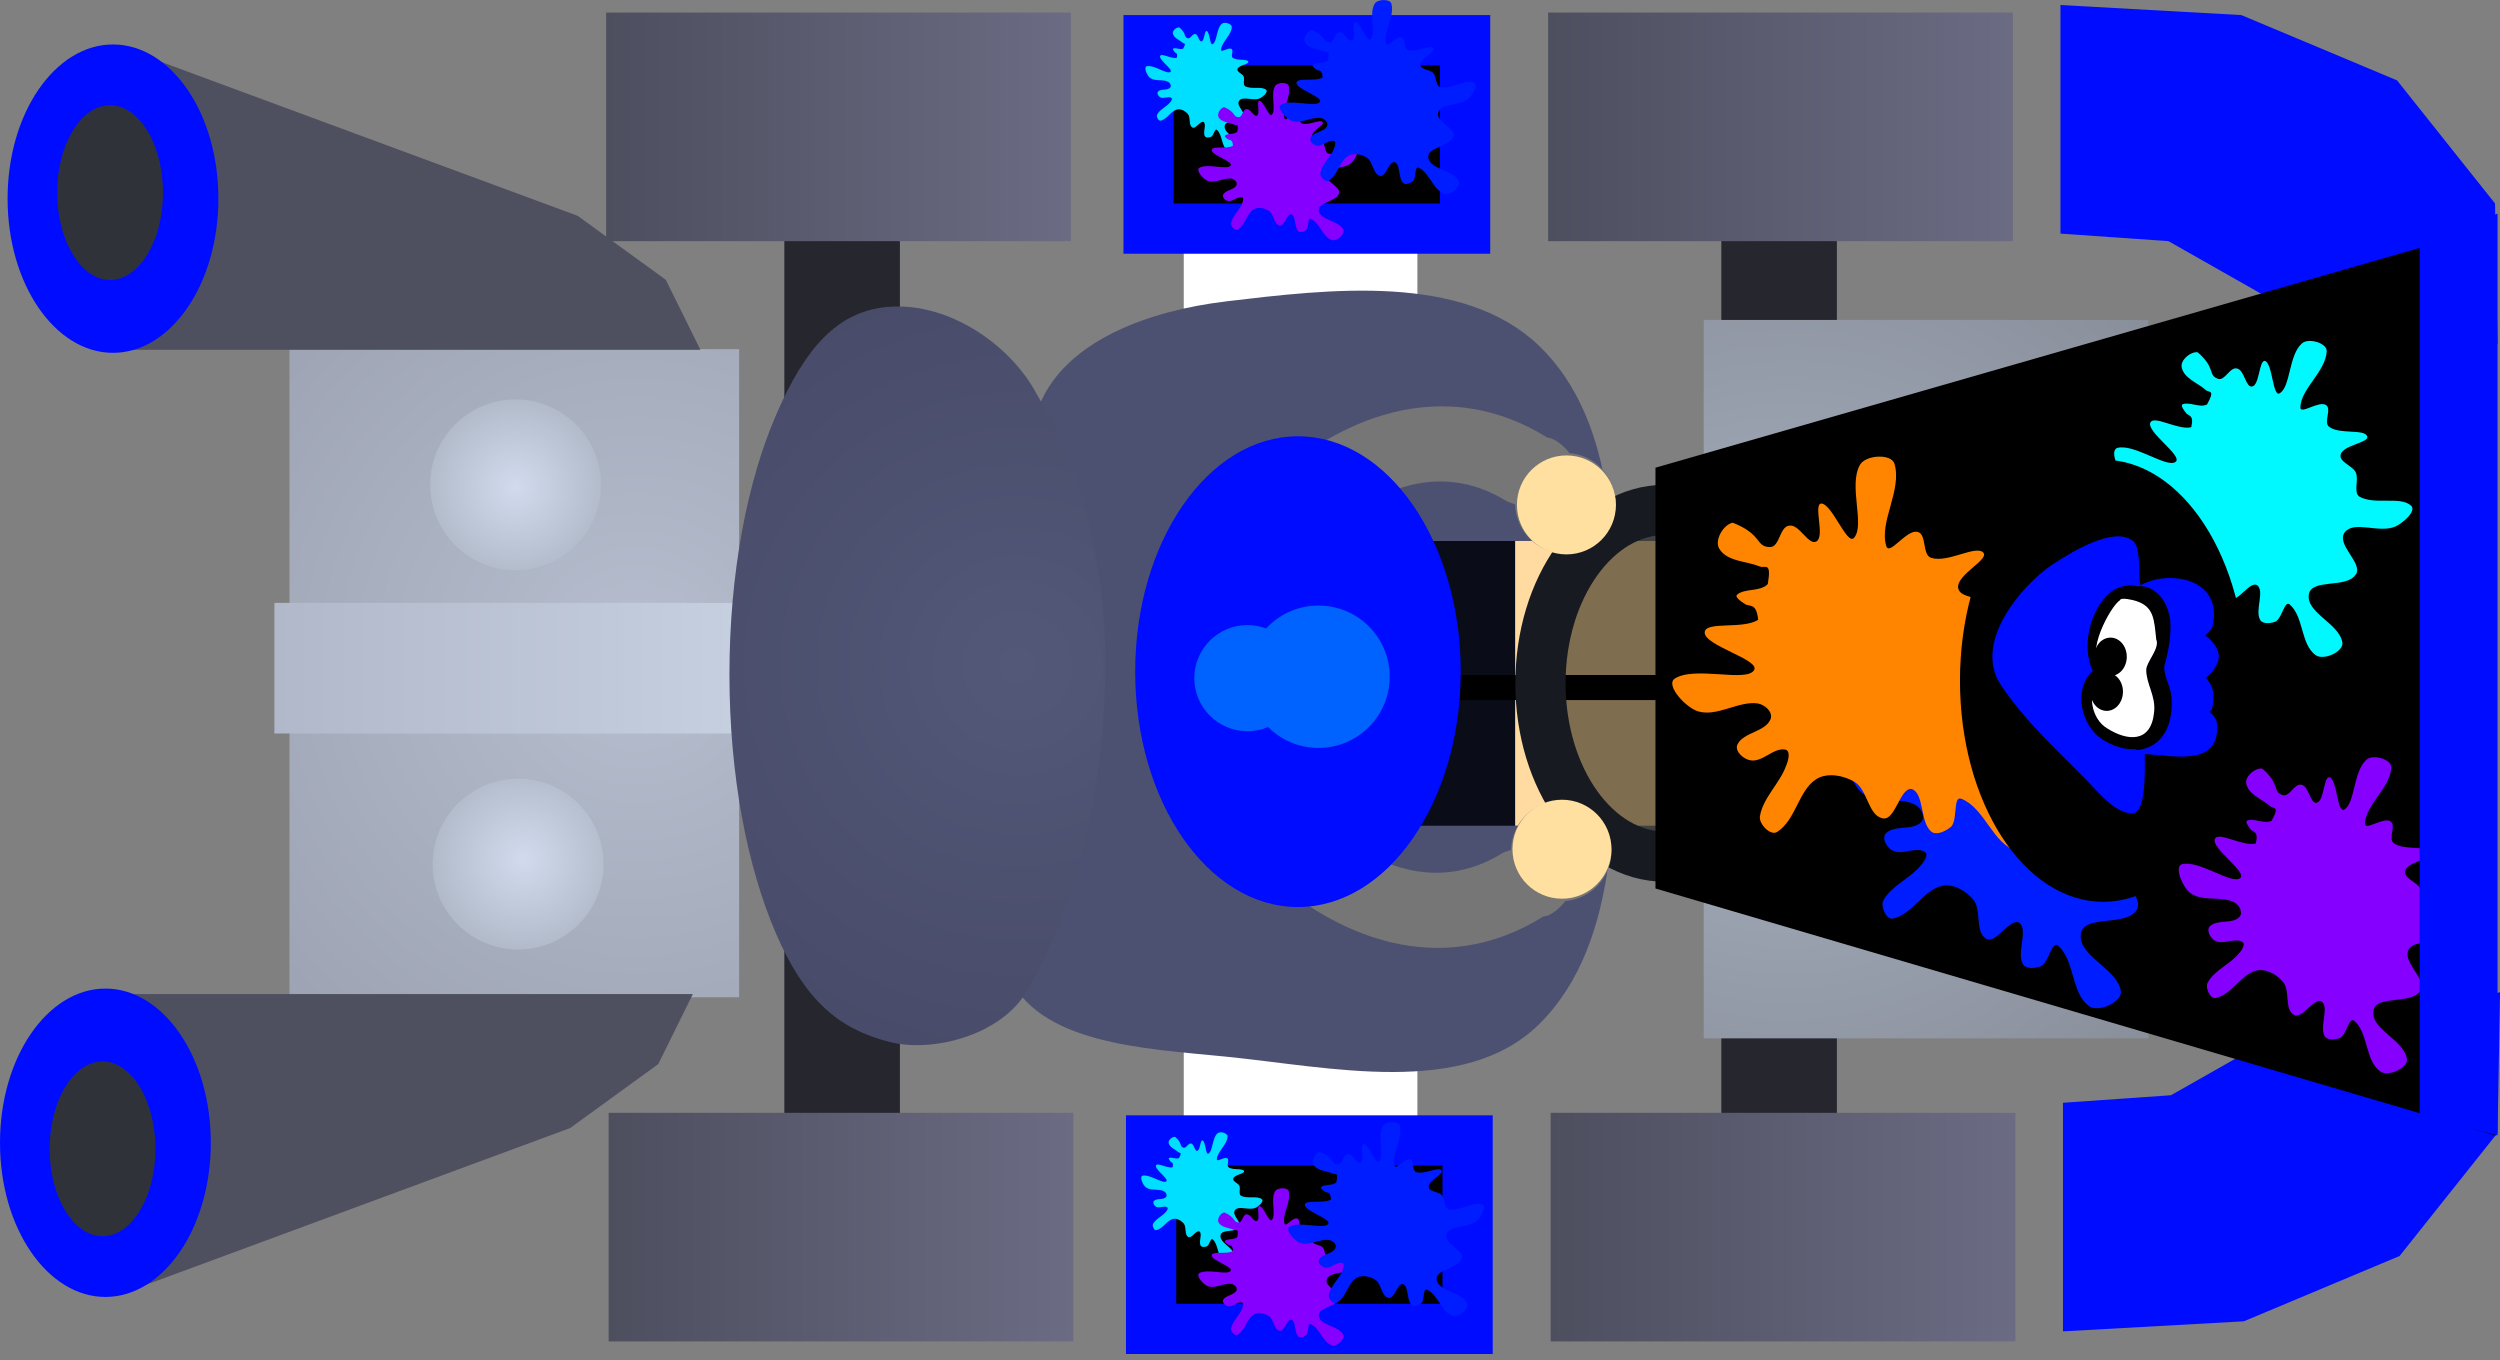 <svg version="1.1" xmlns="http://www.w3.org/2000/svg" xmlns:xlink="http://www.w3.org/1999/xlink" width="49.761" height="27.079" viewBox="0,0,49.761,27.079"><rect x="0" y="0" width="49.761" height="27.079" fill="#808080" stroke="none"/><defs><radialGradient cx="227.78" cy="179.56" r="11.126" gradientUnits="userSpaceOnUse" id="color-1"><stop offset="0" stop-color="#b6becf"/><stop offset="1" stop-color="#999fae"/></radialGradient><linearGradient x1="220.581" y1="178.461" x2="230.081" y2="178.461" gradientUnits="userSpaceOnUse" id="color-2"><stop offset="0" stop-color="#b1b8c9"/><stop offset="1" stop-color="#c6d0e1"/></linearGradient><radialGradient cx="235.369" cy="179.713" r="11.614" gradientUnits="userSpaceOnUse" id="color-3"><stop offset="0" stop-color="#535879"/><stop offset="1" stop-color="#434561"/></radialGradient><radialGradient cx="250.73" cy="180.042" r="12.159" gradientUnits="userSpaceOnUse" id="color-4"><stop offset="0" stop-color="#a9b1c0"/><stop offset="1" stop-color="#828893"/></radialGradient><linearGradient x1="4.531" y1="-0.239" x2="4.531" y2="-0.239" gradientUnits="userSpaceOnUse" id="color-5"><stop offset="0" stop-color="#000000" stop-opacity="0"/><stop offset="1" stop-color="#000000"/></linearGradient><linearGradient x1="227.234" y1="188.611" x2="236.484" y2="188.611" gradientUnits="userSpaceOnUse" id="color-6"><stop offset="0" stop-color="#4d4e5e"/><stop offset="1" stop-color="#6b6c84"/></linearGradient><linearGradient x1="245.984" y1="188.611" x2="255.234" y2="188.611" gradientUnits="userSpaceOnUse" id="color-7"><stop offset="0" stop-color="#4d4e5e"/><stop offset="1" stop-color="#6b6c84"/></linearGradient><linearGradient x1="227.184" y1="166.711" x2="236.434" y2="166.711" gradientUnits="userSpaceOnUse" id="color-8"><stop offset="0" stop-color="#4d4e5e"/><stop offset="1" stop-color="#6b6c84"/></linearGradient><linearGradient x1="245.934" y1="166.711" x2="255.184" y2="166.711" gradientUnits="userSpaceOnUse" id="color-9"><stop offset="0" stop-color="#4d4e5e"/><stop offset="1" stop-color="#6b6c84"/></linearGradient><radialGradient cx="225.531" cy="183.56" r="2.34" gradientUnits="userSpaceOnUse" id="color-10"><stop offset="0" stop-color="#d1dbed"/><stop offset="1" stop-color="#a9b1c0"/></radialGradient><radialGradient cx="225.381" cy="176.161" r="2.275" gradientUnits="userSpaceOnUse" id="color-11"><stop offset="0" stop-color="#d1dbed"/><stop offset="1" stop-color="#a9b1c0"/></radialGradient></defs><g transform="translate(-215.119,-166.461)"><g data-paper-data="{&quot;isPaintingLayer&quot;:true}" fill-rule="nonzero" stroke-linejoin="miter" stroke-miterlimit="10" stroke-dasharray="" stroke-dashoffset="0" style="mix-blend-mode: normal"><path d="M228.081,178.661h25v2.1h-25z" fill="#ffffff" stroke="none" stroke-width="0.884" stroke-linecap="butt"/><path d="M238.681,170.761h4.65v18.6h-4.65z" fill="#ffffff" stroke="none" stroke-width="1" stroke-linecap="butt"/><path d="M249.381,170.511h2.3v18.75h-2.3z" fill="#25262e" stroke="none" stroke-width="1" stroke-linecap="butt"/><path d="M230.731,170.511h2.3v18.75h-2.3z" fill="#25262e" stroke="none" stroke-width="1" stroke-linecap="butt"/><path d="M256.131,166.561l3.6,0.2l3.1,1.3l1.95,2.45l0.05,2.8l-4.7,-1l-1.85,-1.05l-2.15,-0.15z" data-paper-data="{&quot;origPos&quot;:null}" fill="#000cff" stroke="none" stroke-width="1" stroke-linecap="round"/><path d="M256.181,188.411l2.15,-0.15l1.85,-1.05l4.7,-1l-0.05,2.8l-1.95,2.45l-3.1,1.3l-3.6,0.2z" data-paper-data="{&quot;origPos&quot;:null}" fill="#000cff" stroke="none" stroke-width="1" stroke-linecap="round"/><path d="M220.881,173.411h8.95v12.9h-8.95z" fill="url(#color-1)" stroke="none" stroke-width="1" stroke-linecap="butt"/><path d="M220.581,178.461h9.5v2.6h-9.5z" fill="url(#color-2)" stroke="none" stroke-width="1" stroke-linecap="butt"/><g data-paper-data="{&quot;origPos&quot;:null}" stroke="none" stroke-width="1.59" stroke-linecap="round"><path d="M239.504,172.462c2.083,-0.248 4.723,-0.571 6.242,0.875c1.616,1.546 1.52,4.256 1.511,6.441c0.009,2.43 0.186,5.41 -1.511,7.077c-1.493,1.461 -4.163,0.843 -6.242,0.636c-1.589,-0.159 -3.758,-0.242 -4.333,-1.67c-0.817,-1.84 0.975,-3.896 1.113,-5.884c0.126,-1.803 -1.234,-3.745 -0.477,-5.407c0.522,-1.306 2.23,-1.892 3.697,-2.067z" fill="#4d5171"/><path d="M232.819,172.568c1.18,-0.089 2.414,0.748 2.942,1.749c1.019,1.722 1.42,3.828 1.352,5.805c-0.073,2.107 -0.525,4.327 -1.59,6.123c-0.52,0.817 -1.827,1.177 -2.704,0.954c-1.002,-0.256 -1.673,-0.819 -2.249,-2.144c-0.576,-1.325 -0.932,-3.154 -0.932,-5.172c0,-2.018 0.356,-3.847 0.932,-5.172c0.576,-1.325 1.217,-2.066 2.249,-2.144z" fill="url(#color-3)"/></g><path d="M241.361,182.896v-5.667h4.083v5.667z" data-paper-data="{&quot;origPos&quot;:null}" fill="#0a0c18" stroke="none" stroke-width="0" stroke-linecap="butt"/><path d="M245.277,182.896v-5.667h6.25v5.667z" data-paper-data="{&quot;origPos&quot;:null}" fill="#ffdaa1" stroke="none" stroke-width="0" stroke-linecap="butt"/><path d="M249.031,172.829h8.85v14.3h-8.85z" fill="url(#color-4)" stroke="none" stroke-width="1.147" stroke-linecap="butt"/><path d="M249.111,180.146h-6.583" data-paper-data="{&quot;origPos&quot;:null}" fill="none" stroke="#000000" stroke-width="0.5" stroke-linecap="round"/><path d="M248.256,176.611c0.683,0 1.302,0.387 1.75,1.011c0.448,0.625 0.725,1.487 0.725,2.439c0,0.952 -0.277,1.814 -0.725,2.439c-0.448,0.624 -1.067,1.011 -1.75,1.011c-0.683,0 -1.302,-0.387 -1.75,-1.011c-0.448,-0.625 -0.725,-1.487 -0.725,-2.439c0,-0.952 0.277,-1.814 0.725,-2.439c0.448,-0.624 1.067,-1.011 1.75,-1.011z" data-paper-data="{&quot;origPos&quot;:null}" fill="url(#color-5)" stroke="#181a22" stroke-width="1" stroke-linecap="butt"/><path d="M248.07,175.77l16.724,-4.809v18.102l-16.724,-4.917z" data-paper-data="{&quot;origPos&quot;:null}" fill="#000000" stroke="none" stroke-width="0.54" stroke-linecap="butt"/><path d="M227.234,188.611h9.25v4.55h-9.25z" fill="url(#color-6)" stroke="none" stroke-width="1.062" stroke-linecap="butt"/><path d="M245.984,188.611h9.25v4.55h-9.25z" fill="url(#color-7)" stroke="none" stroke-width="1.062" stroke-linecap="butt"/><path d="M238.031,189.161h6.3v3.75h-6.3z" data-paper-data="{&quot;origPos&quot;:null}" fill="#000000" stroke="#000cff" stroke-width="1" stroke-linecap="round"/><path d="M227.184,166.711h9.25v4.55h-9.25z" fill="url(#color-8)" stroke="none" stroke-width="1.062" stroke-linecap="butt"/><path d="M245.934,166.711h9.25v4.55h-9.25z" fill="url(#color-9)" stroke="none" stroke-width="1.062" stroke-linecap="butt"/><path d="M237.981,167.261h6.3v3.75h-6.3z" data-paper-data="{&quot;origPos&quot;:null}" fill="#000000" stroke="#000cff" stroke-width="1" stroke-linecap="round"/><path d="M217.599,167.424l9.018,3.333l1.754,1.273l0.689,1.394h-11.461z" fill="#4e4f5f" stroke="none" stroke-width="1.232" stroke-linecap="round"/><path d="M215.884,172.584c-0.381,-0.555 -0.614,-1.322 -0.614,-2.169c0,-0.847 0.234,-1.614 0.614,-2.169c0.381,-0.556 0.905,-0.9 1.484,-0.9c0.578,0 1.103,0.343 1.484,0.9c0.381,0.555 0.614,1.322 0.614,2.169c0,0.847 -0.234,1.614 -0.614,2.169c-0.381,0.556 -0.905,0.9 -1.484,0.9c-0.579,0 -1.103,-0.343 -1.484,-0.9z" data-paper-data="{&quot;origPos&quot;:null}" fill="#000cff" stroke="none" stroke-width="2.387" stroke-linecap="butt"/><path d="M216.566,171.523c-0.19,-0.314 -0.309,-0.749 -0.309,-1.229c0,-0.48 0.118,-0.915 0.309,-1.229c0.19,-0.315 0.453,-0.51 0.744,-0.51c0.291,0 0.553,0.195 0.744,0.51c0.19,0.314 0.309,0.749 0.309,1.229c0,0.48 -0.118,0.915 -0.309,1.229c-0.19,0.315 -0.453,0.51 -0.744,0.51c-0.291,0 -0.553,-0.195 -0.744,-0.51z" fill="#30323a" stroke="none" stroke-width="1.197" stroke-linecap="butt"/><path d="M217.449,186.247h11.461l-0.689,1.394l-1.754,1.273l-9.018,3.333z" fill="#4e4f5f" stroke="none" stroke-width="1.232" stroke-linecap="round"/><path d="M217.217,186.138c0.578,0 1.103,0.343 1.484,0.9c0.381,0.555 0.614,1.322 0.614,2.169c0,0.847 -0.234,1.614 -0.614,2.169c-0.381,0.556 -0.905,0.9 -1.484,0.9c-0.579,0 -1.103,-0.343 -1.484,-0.9c-0.381,-0.555 -0.614,-1.322 -0.614,-2.169c0,-0.847 0.234,-1.614 0.614,-2.169c0.381,-0.556 0.905,-0.9 1.484,-0.9z" data-paper-data="{&quot;origPos&quot;:null}" fill="#000cff" stroke="none" stroke-width="2.387" stroke-linecap="butt"/><path d="M217.16,187.589c0.291,0 0.553,0.195 0.744,0.51c0.19,0.314 0.309,0.749 0.309,1.229c0,0.48 -0.118,0.915 -0.309,1.229c-0.19,0.315 -0.453,0.51 -0.744,0.51c-0.291,0 -0.553,-0.195 -0.744,-0.51c-0.19,-0.314 -0.309,-0.749 -0.309,-1.229c0,-0.48 0.118,-0.915 0.309,-1.229c0.19,-0.315 0.453,-0.51 0.744,-0.51z" fill="#30323a" stroke="none" stroke-width="1.197" stroke-linecap="butt"/><path d="M225.431,181.961c0.469,0 0.894,0.19 1.202,0.498c0.308,0.308 0.498,0.733 0.498,1.202c0,0.469 -0.19,0.894 -0.498,1.202c-0.308,0.308 -0.733,0.498 -1.202,0.498c-0.469,0 -0.894,-0.19 -1.202,-0.498c-0.308,-0.308 -0.498,-0.733 -0.498,-1.202c0,-0.469 0.19,-0.894 0.498,-1.202c0.308,-0.308 0.733,-0.498 1.202,-0.498z" fill="url(#color-10)" stroke="none" stroke-width="1" stroke-linecap="butt"/><path d="M225.381,174.411c0.469,0 0.894,0.19 1.202,0.498c0.308,0.308 0.498,0.733 0.498,1.202c0,0.469 -0.19,0.894 -0.498,1.202c-0.308,0.308 -0.733,0.498 -1.202,0.498c-0.469,0 -0.894,-0.19 -1.202,-0.498c-0.308,-0.308 -0.498,-0.733 -0.498,-1.202c0,-0.469 0.19,-0.894 0.498,-1.202c0.308,-0.308 0.733,-0.498 1.202,-0.498z" fill="url(#color-11)" stroke="none" stroke-width="1" stroke-linecap="butt"/><path d="" data-paper-data="{&quot;origPos&quot;:null}" fill="#ffffff" stroke="none" stroke-width="0.5" stroke-linecap="butt"/><path d="" data-paper-data="{&quot;origPos&quot;:null}" fill="#9c5600" stroke="none" stroke-width="0" stroke-linecap="butt"/><path d="" data-paper-data="{&quot;origPos&quot;:null}" fill="#ffffff" stroke="none" stroke-width="0" stroke-linecap="butt"/><path d="" data-paper-data="{&quot;origPos&quot;:null}" fill="#ffffff" stroke="none" stroke-width="0" stroke-linecap="butt"/><path d="" data-paper-data="{&quot;origPos&quot;:null}" fill="#000000" stroke="none" stroke-width="0.5" stroke-linecap="butt"/><path d="M239.856,181.333c0,0 0,-0.224 0,-0.5c0,-0.276 0,-0.5 0,-0.5c0,0 0,0.224 0,0.5c0,0.276 0,0.5 0,0.5z" data-paper-data="{&quot;origPos&quot;:null}" fill="#000000" stroke="none" stroke-width="0.5" stroke-linecap="butt"/><path d="" data-paper-data="{&quot;origPos&quot;:null}" fill="#ff0000" stroke="none" stroke-width="0" stroke-linecap="butt"/><path d="M238.516,193.537c-0.022,0.001 -0.044,0.002 -0.066,0.003c-0.009,-0.003 -0.019,-0.006 -0.028,-0.009c0.031,0.002 0.062,0.004 0.094,0.007z" data-paper-data="{&quot;origPos&quot;:null}" fill="#ff0000" stroke="none" stroke-width="0" stroke-linecap="butt"/><path d="" data-paper-data="{&quot;origPos&quot;:null}" fill="#ffffff" stroke="none" stroke-width="0.5" stroke-linecap="butt"/><path d="M257.652,184.57c-0.208,0.344 -1.047,0.089 -1.113,0.472c-0.076,0.444 0.725,0.69 0.795,1.149c0.031,0.213 -0.446,0.433 -0.635,0.296c-0.358,-0.26 -0.277,-0.904 -0.613,-1.2c-0.124,-0.11 -0.18,0.311 -0.333,0.402c-0.109,0.046 -0.307,0.071 -0.369,-0.035c-0.133,-0.227 0.112,-0.679 -0.072,-0.826c-0.18,-0.106 -0.463,0.43 -0.657,0.32c-0.234,-0.134 -0.087,-0.561 -0.254,-0.774c-0.132,-0.167 -0.397,-0.334 -0.63,-0.28c-0.37,0.086 -0.575,0.558 -0.969,0.651c-0.133,0.032 -0.26,-0.242 -0.195,-0.362c0.158,-0.294 0.526,-0.432 0.738,-0.69c0.069,-0.073 0.173,-0.225 0.083,-0.279c-0.186,-0.106 -0.457,0.08 -0.645,-0.026c-0.107,-0.057 -0.217,-0.243 -0.126,-0.341c0.172,-0.174 0.546,-0.044 0.706,-0.229c0.091,-0.11 -0.018,-0.286 -0.126,-0.341c-0.305,-0.157 -0.756,-0.011 -1.042,-0.221c-0.179,-0.133 -0.389,-0.615 -0.205,-0.684c0.409,-0.111 1.191,0.499 1.391,0.325c0.161,-0.143 -0.696,-0.706 -0.604,-0.925c0.08,-0.188 0.656,0.184 0.97,0.108c0.076,-0.305 -0.073,-0.263 -0.126,-0.341c-0.042,-0.054 -0.141,-0.179 -0.075,-0.205c0.164,-0.063 0.406,0.094 0.575,0.005c0.204,-0.366 0.045,-0.272 -0.034,-0.344c-0.187,-0.169 -0.513,-0.27 -0.569,-0.535c-0.036,-0.17 0.209,-0.38 0.38,-0.357c0.437,0.378 0.234,0.54 0.48,0.629c0.167,0.059 0.279,-0.289 0.453,-0.244c0.176,0.034 0.201,0.456 0.358,0.426c0.178,-0.036 0.162,-0.627 0.303,-0.608c0.184,0.062 0.184,0.86 0.346,0.772c0.268,-0.148 0.212,-0.916 0.538,-1.19c0.156,-0.131 0.59,-0.002 0.581,0.189c-0.024,0.487 -0.612,0.887 -0.626,1.331c-0.006,0.185 0.438,-0.165 0.608,-0.053c0.145,0.095 -0.065,0.412 0.074,0.515c0.247,0.189 0.835,0.044 0.904,0.225c0.058,0.151 -0.575,0.207 -0.631,0.434c-0.043,0.183 0.3,0.267 0.364,0.436c0.066,0.177 -0.066,0.461 0.081,0.563c0.368,0.205 0.971,-0.021 1.226,0.215c0.134,0.125 -0.192,0.412 -0.376,0.495c-0.39,0.166 -0.963,-0.146 -1.193,0.129c-0.231,0.292 0.427,0.726 0.261,1.004z" data-paper-data="{&quot;origPos&quot;:null,&quot;origRot&quot;:0}" fill="#001dff" stroke="none" stroke-width="1.055" stroke-linecap="round"/><path d="M255.547,181.019c-0.09,0.441 -1.072,0.487 -0.998,0.915c0.086,0.498 1.024,0.456 1.27,0.915c0.112,0.214 -0.309,0.624 -0.56,0.55c-0.475,-0.14 -0.632,-0.85 -1.097,-1.038c-0.172,-0.069 -0.074,0.396 -0.201,0.549c-0.098,0.089 -0.297,0.19 -0.403,0.102c-0.226,-0.19 -0.136,-0.759 -0.385,-0.845c-0.23,-0.045 -0.327,0.627 -0.574,0.584c-0.297,-0.054 -0.302,-0.56 -0.559,-0.722c-0.202,-0.127 -0.544,-0.203 -0.77,-0.059c-0.358,0.23 -0.398,0.804 -0.779,1.051c-0.129,0.083 -0.365,-0.157 -0.342,-0.309c0.057,-0.369 0.393,-0.653 0.52,-1.005c0.045,-0.103 0.098,-0.302 -0.016,-0.326c-0.236,-0.042 -0.452,0.256 -0.691,0.214c-0.134,-0.02 -0.32,-0.176 -0.261,-0.313c0.116,-0.248 0.56,-0.251 0.66,-0.507c0.055,-0.15 -0.126,-0.295 -0.261,-0.313c-0.38,-0.051 -0.802,0.272 -1.183,0.158c-0.239,-0.073 -0.641,-0.504 -0.473,-0.645c0.391,-0.27 1.445,0.08 1.59,-0.178c0.117,-0.211 -1,-0.485 -0.984,-0.75c0.014,-0.229 0.762,-0.051 1.064,-0.25c-0.035,-0.351 -0.175,-0.25 -0.261,-0.313c-0.064,-0.042 -0.216,-0.136 -0.156,-0.188c0.149,-0.128 0.464,-0.053 0.609,-0.21c0.078,-0.463 -0.055,-0.304 -0.165,-0.351c-0.261,-0.109 -0.642,-0.092 -0.801,-0.351c-0.102,-0.166 0.078,-0.48 0.267,-0.519c0.603,0.236 0.449,0.482 0.743,0.485c0.198,-0 0.186,-0.409 0.386,-0.427c0.199,-0.03 0.384,0.406 0.538,0.315c0.174,-0.105 -0.064,-0.723 0.092,-0.755c0.217,-0.003 0.516,0.839 0.655,0.685c0.228,-0.257 -0.119,-1.047 0.122,-1.458c0.115,-0.196 0.622,-0.224 0.684,-0.018c0.157,0.523 -0.313,1.166 -0.162,1.64c0.063,0.197 0.401,-0.338 0.622,-0.284c0.189,0.046 0.086,0.459 0.271,0.517c0.332,0.107 0.898,-0.266 1.039,-0.102c0.118,0.138 -0.53,0.435 -0.503,0.695c0.024,0.209 0.417,0.17 0.548,0.324c0.136,0.162 0.103,0.512 0.297,0.564c0.465,0.078 1.017,-0.386 1.375,-0.233c0.188,0.082 -0.048,0.507 -0.211,0.663c-0.35,0.322 -1.071,0.207 -1.211,0.583c-0.134,0.395 0.723,0.607 0.652,0.962z" data-paper-data="{&quot;origPos&quot;:null}" fill="#ff8500" stroke="none" stroke-width="1.055" stroke-linecap="round"/><path d="M262.01,177.893c-0.174,0.289 -0.879,0.075 -0.934,0.396c-0.064,0.373 0.608,0.579 0.667,0.964c0.026,0.179 -0.374,0.363 -0.533,0.248c-0.3,-0.218 -0.233,-0.759 -0.514,-1.007c-0.104,-0.092 -0.151,0.261 -0.279,0.337c-0.091,0.038 -0.257,0.06 -0.31,-0.029c-0.112,-0.191 0.094,-0.57 -0.06,-0.693c-0.151,-0.089 -0.388,0.36 -0.552,0.268c-0.196,-0.113 -0.073,-0.471 -0.213,-0.65c-0.111,-0.14 -0.333,-0.28 -0.529,-0.235c-0.31,0.072 -0.483,0.468 -0.813,0.547c-0.112,0.027 -0.218,-0.203 -0.164,-0.304c0.132,-0.246 0.441,-0.363 0.619,-0.579c0.058,-0.061 0.145,-0.189 0.07,-0.234c-0.156,-0.089 -0.383,0.067 -0.541,-0.022c-0.09,-0.048 -0.182,-0.204 -0.105,-0.286c0.144,-0.146 0.458,-0.037 0.593,-0.192c0.076,-0.092 -0.015,-0.24 -0.105,-0.286c-0.256,-0.132 -0.634,-0.009 -0.875,-0.185c-0.151,-0.112 -0.326,-0.516 -0.172,-0.574c0.343,-0.093 1,0.418 1.167,0.273c0.135,-0.12 -0.584,-0.593 -0.507,-0.776c0.067,-0.158 0.551,0.155 0.814,0.091c0.063,-0.256 -0.061,-0.221 -0.105,-0.286c-0.035,-0.046 -0.118,-0.15 -0.063,-0.172c0.137,-0.053 0.341,0.079 0.483,0.004c0.171,-0.307 0.038,-0.228 -0.028,-0.289c-0.157,-0.142 -0.43,-0.226 -0.477,-0.449c-0.03,-0.143 0.175,-0.319 0.319,-0.3c0.366,0.317 0.196,0.453 0.403,0.528c0.14,0.049 0.234,-0.242 0.38,-0.205c0.148,0.029 0.169,0.383 0.301,0.358c0.149,-0.03 0.136,-0.526 0.254,-0.51c0.154,0.052 0.154,0.721 0.29,0.647c0.225,-0.124 0.178,-0.769 0.452,-0.999c0.131,-0.11 0.495,-0.002 0.488,0.159c-0.02,0.408 -0.513,0.744 -0.525,1.117c-0.005,0.155 0.368,-0.138 0.51,-0.045c0.122,0.08 -0.055,0.346 0.062,0.433c0.208,0.159 0.7,0.037 0.759,0.189c0.049,0.127 -0.483,0.174 -0.529,0.364c-0.036,0.154 0.252,0.224 0.306,0.366c0.055,0.148 -0.055,0.387 0.068,0.472c0.308,0.172 0.814,-0.018 1.029,0.18c0.112,0.105 -0.161,0.346 -0.315,0.415c-0.328,0.139 -0.808,-0.122 -1.001,0.108c-0.194,0.245 0.358,0.61 0.219,0.843z" data-paper-data="{&quot;origPos&quot;:null,&quot;origRot&quot;:0}" fill="#00f9ff" stroke="none" stroke-width="1.055" stroke-linecap="round"/><path d="M256.981,175.611c0.786,0 1.499,0.493 2.015,1.29c0.516,0.796 0.835,1.896 0.835,3.11c0,1.214 -0.319,2.314 -0.835,3.11c-0.516,0.797 -1.229,1.29 -2.015,1.29c-0.786,0 -1.499,-0.493 -2.015,-1.29c-0.516,-0.796 -0.835,-1.896 -0.835,-3.11c0,-1.214 0.319,-2.314 0.835,-3.11c0.516,-0.797 1.229,-1.29 2.015,-1.29z" data-paper-data="{&quot;origPos&quot;:null}" fill="#000000" stroke="none" stroke-width="1" stroke-linecap="butt"/><g data-paper-data="{&quot;origRot&quot;:0,&quot;origPos&quot;:null}" stroke="none" stroke-linecap="butt"><path d="M257.922,178.025c0.555,-0.178 1.446,0.025 1.233,0.92c-0.006,0.027 -0.064,0.094 -0.139,0.163c0.185,0.144 0.339,0.352 0.232,0.571c-0.064,0.131 -0.143,0.222 -0.224,0.272c0.137,0.145 0.204,0.341 0.122,0.625c-0.004,0.014 -0.022,0.032 -0.049,0.051c0.07,0.055 0.125,0.123 0.146,0.207c0.102,0.921 -0.885,0.657 -1.434,0.637c0.005,0.399 0.024,1.219 -0.274,1.184c-0.348,-0.041 -0.628,-0.401 -0.878,-0.658c-0.584,-0.601 -1.236,-1.18 -1.714,-1.905c-0.565,-0.856 0.441,-1.999 1.01,-2.382c0.372,-0.248 1.223,-0.775 1.609,-0.492c0.169,0.124 0.121,0.546 0.143,0.75c0.005,0.047 0.009,0.093 0.014,0.14c0.068,-0.027 0.134,-0.06 0.202,-0.083z" fill="#000cff" stroke-width="0.5"/><path d="M258.318,178.829c0.023,0.334 -0.063,0.693 -0.114,0.87c-0.042,0.147 0.117,0.439 0.133,0.596c0.056,0.55 -0.145,1.023 -0.652,1.095c0,0 -0.039,0.006 -0.074,-0.017c-0.209,0.014 -0.445,-0.064 -0.659,-0.202c-0.414,-0.279 -0.572,-0.993 -0.178,-1.355c-0.256,-0.546 -0.008,-1.351 0.443,-1.627c0.164,-0.075 0.307,-0.09 0.431,-0.06c0.351,-0.036 0.628,0.283 0.671,0.702zM256.981,179.755c0.075,0.079 0.011,0.175 0.011,0.175l-0.006,-0.001c-0.014,0.042 -0.046,0.067 -0.046,0.067c-0.296,0.23 -0.183,0.766 0.119,0.945c0.392,0.252 0.872,0.318 0.932,-0.321c0.034,-0.318 -0.164,-0.55 -0.161,-0.828c0.002,-0.159 0.279,-0.42 0.2,-0.597c-0.041,-0.402 -0.041,-0.648 -0.399,-0.76c-0.046,-0.014 -0.297,-0.08 -0.312,-0.015c-0.193,0.118 -0.706,1.088 -0.348,1.278c0.012,0.018 0.023,0.037 0.035,0.055z" fill="#000000" stroke-width="0.5"/><path d="M256.994,179.752c-0.012,-0.018 -0.023,-0.038 -0.035,-0.056c-0.358,-0.19 0.166,-1.171 0.358,-1.289c0.016,-0.065 0.269,0 0.315,0.015c0.358,0.112 0.364,0.363 0.405,0.765c0.079,0.177 -0.196,0.446 -0.198,0.605c-0.003,0.278 0.191,0.519 0.157,0.838c-0.06,0.64 -0.551,0.576 -0.942,0.324c-0.301,-0.178 -0.421,-0.722 -0.125,-0.952c0,0 0.031,-0.026 0.045,-0.068l0.006,0.001c0,0 0.064,-0.101 -0.011,-0.18z" data-paper-data="{&quot;noHover&quot;:false,&quot;origItem&quot;:[&quot;Path&quot;,{&quot;applyMatrix&quot;:true,&quot;segments&quot;:[[[558.91511,359.02837],[0,0],[-0.68279,0.59475]],[557.57154,358.96234],[[557.58309,358.91328],[0,0],[-0.3054,-0.16466]],[[557.125,358.44323],[0,0],[-1.42573,-2.85145]],[[549.82532,358.64206],[1.67874,-2.53101],[-2.33617,3.27064]],[[551.26307,367.26499],[-4.7927,-1.12022],[2.38101,0.59525]],[[557.7225,366.58596],[-2.10468,-0.28454],[1.20521,0.16294]],[[562.03731,368.92005],[-1.42619,0.54274],[3.09696,0]],[[568.23733,366.04922],[-1.23913,3.09932],[0.15936,-0.3986]],[[568.68311,363.27228],[0.47729,0.19837],[-0.68649,-1.83065]],[[559.35802,358.99387],[1.82661,-3.02875],[-0.15121,0.08641]],[[558.90439,359.25308],[0.15121,-0.08641],[0,0]]],&quot;closed&quot;:true}]}" fill="#ffffff" stroke-width="0.5"/><path d="M257.09,180.608c-0.178,0.025 -0.339,-0.124 -0.36,-0.333c-0.021,-0.209 0.105,-0.399 0.283,-0.424c0.178,-0.025 0.339,0.124 0.36,0.333c0.021,0.209 -0.105,0.399 -0.283,0.424z" data-paper-data="{&quot;origPos&quot;:null}" fill="#000000" stroke-width="0"/><path d="M257.166,179.912c-0.178,0.025 -0.339,-0.124 -0.36,-0.333c-0.021,-0.209 0.105,-0.399 0.283,-0.424c0.178,-0.025 0.339,0.124 0.36,0.333c0.021,0.209 -0.105,0.399 -0.283,0.424z" data-paper-data="{&quot;origPos&quot;:null}" fill="#000000" stroke-width="0"/></g><path d="M263.295,186.179c-0.174,0.289 -0.879,0.075 -0.934,0.396c-0.064,0.373 0.608,0.579 0.667,0.964c0.026,0.179 -0.374,0.363 -0.533,0.248c-0.3,-0.218 -0.233,-0.759 -0.514,-1.007c-0.104,-0.092 -0.151,0.261 -0.279,0.337c-0.091,0.038 -0.257,0.06 -0.31,-0.029c-0.112,-0.191 0.094,-0.57 -0.06,-0.693c-0.151,-0.089 -0.388,0.36 -0.552,0.268c-0.196,-0.113 -0.073,-0.471 -0.213,-0.65c-0.111,-0.14 -0.333,-0.28 -0.529,-0.235c-0.31,0.072 -0.483,0.468 -0.813,0.547c-0.112,0.027 -0.218,-0.203 -0.164,-0.304c0.132,-0.246 0.441,-0.363 0.619,-0.579c0.058,-0.061 0.145,-0.189 0.07,-0.234c-0.156,-0.089 -0.383,0.067 -0.541,-0.022c-0.09,-0.048 -0.182,-0.204 -0.105,-0.286c0.144,-0.146 0.458,-0.037 0.593,-0.192c0.076,-0.092 -0.015,-0.24 -0.105,-0.286c-0.256,-0.132 -0.634,-0.009 -0.875,-0.185c-0.151,-0.112 -0.326,-0.516 -0.172,-0.574c0.343,-0.093 1,0.418 1.167,0.273c0.135,-0.12 -0.584,-0.593 -0.507,-0.776c0.067,-0.158 0.551,0.155 0.814,0.091c0.063,-0.256 -0.061,-0.221 -0.105,-0.286c-0.035,-0.046 -0.118,-0.15 -0.063,-0.172c0.137,-0.053 0.341,0.079 0.483,0.004c0.171,-0.307 0.038,-0.228 -0.028,-0.289c-0.157,-0.142 -0.43,-0.226 -0.477,-0.449c-0.03,-0.143 0.175,-0.319 0.319,-0.3c0.366,0.317 0.196,0.453 0.403,0.528c0.14,0.049 0.234,-0.242 0.38,-0.205c0.148,0.029 0.169,0.383 0.301,0.358c0.149,-0.03 0.136,-0.526 0.254,-0.51c0.154,0.052 0.154,0.721 0.29,0.647c0.225,-0.124 0.178,-0.769 0.452,-0.999c0.131,-0.11 0.495,-0.002 0.488,0.159c-0.02,0.408 -0.513,0.744 -0.525,1.117c-0.005,0.155 0.368,-0.138 0.51,-0.045c0.122,0.08 -0.055,0.346 0.062,0.433c0.208,0.159 0.7,0.037 0.759,0.189c0.049,0.127 -0.483,0.174 -0.529,0.364c-0.036,0.154 0.252,0.224 0.306,0.366c0.055,0.148 -0.055,0.387 0.068,0.472c0.308,0.172 0.814,-0.018 1.029,0.18c0.112,0.105 -0.161,0.346 -0.315,0.415c-0.328,0.139 -0.808,-0.122 -1.001,0.108c-0.194,0.245 0.358,0.61 0.219,0.843z" data-paper-data="{&quot;origPos&quot;:null,&quot;origRot&quot;:0}" fill="#8600ff" stroke="none" stroke-width="1.055" stroke-linecap="round"/><path d="M263.281,171.361l1.55,-0.65v18.35l-1.55,-0.4z" data-paper-data="{&quot;origPos&quot;:null}" fill="#000cff" stroke="none" stroke-width="1" stroke-linecap="round"/><path d="M239.793,190.886c-0.071,0.117 -0.357,0.03 -0.38,0.161c-0.026,0.152 0.247,0.235 0.271,0.392c0.01,0.073 -0.152,0.148 -0.217,0.101c-0.122,-0.089 -0.095,-0.308 -0.209,-0.41c-0.042,-0.037 -0.062,0.106 -0.114,0.137c-0.037,0.016 -0.105,0.024 -0.126,-0.012c-0.045,-0.078 0.038,-0.232 -0.024,-0.282c-0.062,-0.036 -0.158,0.147 -0.224,0.109c-0.08,-0.046 -0.03,-0.191 -0.087,-0.264c-0.045,-0.057 -0.135,-0.114 -0.215,-0.095c-0.126,0.029 -0.196,0.19 -0.331,0.222c-0.045,0.011 -0.089,-0.082 -0.067,-0.124c0.054,-0.1 0.179,-0.147 0.252,-0.236c0.024,-0.025 0.059,-0.077 0.028,-0.095c-0.064,-0.036 -0.156,0.027 -0.22,-0.009c-0.036,-0.019 -0.074,-0.083 -0.043,-0.116c0.059,-0.059 0.186,-0.015 0.241,-0.078c0.031,-0.037 -0.006,-0.097 -0.043,-0.116c-0.104,-0.054 -0.258,-0.004 -0.356,-0.075c-0.061,-0.045 -0.133,-0.21 -0.07,-0.233c0.14,-0.038 0.407,0.17 0.475,0.111c0.055,-0.049 -0.238,-0.241 -0.206,-0.316c0.027,-0.064 0.224,0.063 0.331,0.037c0.026,-0.104 -0.025,-0.09 -0.043,-0.116c-0.014,-0.019 -0.048,-0.061 -0.026,-0.07c0.056,-0.022 0.139,0.032 0.196,0.002c0.07,-0.125 0.015,-0.093 -0.012,-0.117c-0.064,-0.058 -0.175,-0.092 -0.194,-0.182c-0.012,-0.058 0.071,-0.13 0.13,-0.122c0.149,0.129 0.08,0.184 0.164,0.215c0.057,0.02 0.095,-0.098 0.154,-0.083c0.06,0.012 0.069,0.156 0.122,0.145c0.061,-0.012 0.055,-0.214 0.103,-0.207c0.063,0.021 0.063,0.293 0.118,0.263c0.092,-0.05 0.073,-0.313 0.184,-0.406c0.053,-0.045 0.201,-0.001 0.198,0.065c-0.008,0.166 -0.209,0.303 -0.214,0.454c-0.002,0.063 0.15,-0.056 0.208,-0.018c0.049,0.032 -0.022,0.141 0.025,0.176c0.084,0.064 0.285,0.015 0.309,0.077c0.02,0.052 -0.196,0.071 -0.215,0.148c-0.015,0.063 0.103,0.091 0.124,0.149c0.022,0.06 -0.022,0.157 0.028,0.192c0.125,0.07 0.331,-0.007 0.419,0.073c0.046,0.043 -0.066,0.141 -0.128,0.169c-0.133,0.057 -0.329,-0.05 -0.407,0.044c-0.079,0.1 0.146,0.248 0.089,0.343z" data-paper-data="{&quot;origPos&quot;:null,&quot;origRot&quot;:0}" fill="#00dfff" stroke="none" stroke-width="1.055" stroke-linecap="round"/><path d="M241.773,192.305c-0.041,0.173 -0.429,0.178 -0.405,0.348c0.028,0.197 0.398,0.193 0.489,0.377c0.041,0.086 -0.13,0.242 -0.228,0.21c-0.185,-0.061 -0.238,-0.343 -0.419,-0.423c-0.067,-0.03 -0.034,0.155 -0.086,0.214c-0.04,0.034 -0.119,0.071 -0.16,0.035c-0.086,-0.078 -0.044,-0.301 -0.141,-0.338c-0.09,-0.021 -0.137,0.243 -0.234,0.223c-0.116,-0.025 -0.112,-0.225 -0.211,-0.292c-0.078,-0.053 -0.212,-0.087 -0.303,-0.033c-0.144,0.086 -0.167,0.312 -0.321,0.404c-0.052,0.031 -0.142,-0.067 -0.131,-0.126c0.027,-0.145 0.163,-0.252 0.218,-0.389c0.019,-0.04 0.042,-0.118 -0.002,-0.129c-0.093,-0.019 -0.182,0.095 -0.275,0.076c-0.053,-0.01 -0.124,-0.073 -0.099,-0.127c0.049,-0.096 0.224,-0.092 0.267,-0.191c0.024,-0.058 -0.046,-0.118 -0.099,-0.127c-0.149,-0.025 -0.32,0.097 -0.468,0.047c-0.093,-0.032 -0.246,-0.207 -0.178,-0.26c0.157,-0.101 0.568,0.05 0.629,-0.05c0.049,-0.082 -0.388,-0.204 -0.378,-0.308c0.009,-0.09 0.301,-0.01 0.423,-0.085c-0.009,-0.139 -0.066,-0.101 -0.099,-0.127c-0.025,-0.017 -0.083,-0.056 -0.059,-0.076c0.06,-0.049 0.183,-0.015 0.243,-0.075c0.037,-0.182 -0.018,-0.12 -0.06,-0.14c-0.101,-0.046 -0.252,-0.045 -0.311,-0.149c-0.038,-0.067 0.037,-0.188 0.112,-0.201c0.234,0.101 0.171,0.196 0.286,0.201c0.078,0.002 0.079,-0.159 0.158,-0.163c0.079,-0.009 0.146,0.165 0.208,0.131c0.07,-0.039 -0.016,-0.286 0.046,-0.296c0.086,0.002 0.193,0.337 0.249,0.278c0.093,-0.098 -0.033,-0.414 0.067,-0.573c0.048,-0.076 0.248,-0.08 0.27,0.002c0.055,0.208 -0.138,0.455 -0.085,0.644c0.022,0.079 0.162,-0.128 0.249,-0.104c0.074,0.021 0.028,0.182 0.1,0.207c0.129,0.046 0.357,-0.093 0.411,-0.027c0.045,0.056 -0.214,0.164 -0.207,0.267c0.007,0.083 0.162,0.072 0.212,0.135c0.051,0.066 0.034,0.203 0.11,0.226c0.182,0.037 0.406,-0.139 0.545,-0.074c0.073,0.035 -0.026,0.199 -0.092,0.259c-0.142,0.122 -0.425,0.068 -0.485,0.214c-0.058,0.154 0.277,0.249 0.245,0.388z" data-paper-data="{&quot;origPos&quot;:null,&quot;origRot&quot;:0}" fill="#8600ff" stroke="none" stroke-width="1.055" stroke-linecap="round"/><path d="M244.216,191.501c-0.051,0.213 -0.529,0.219 -0.5,0.429c0.034,0.243 0.49,0.238 0.603,0.465c0.051,0.106 -0.16,0.298 -0.281,0.259c-0.229,-0.076 -0.293,-0.423 -0.516,-0.522c-0.083,-0.036 -0.042,0.191 -0.106,0.263c-0.049,0.042 -0.147,0.088 -0.197,0.043c-0.107,-0.096 -0.054,-0.371 -0.174,-0.417c-0.111,-0.025 -0.169,0.299 -0.288,0.275c-0.143,-0.031 -0.138,-0.277 -0.26,-0.36c-0.096,-0.065 -0.261,-0.108 -0.373,-0.041c-0.178,0.106 -0.207,0.385 -0.395,0.498c-0.064,0.038 -0.175,-0.082 -0.161,-0.156c0.033,-0.178 0.202,-0.311 0.269,-0.48c0.024,-0.049 0.052,-0.145 -0.003,-0.158c-0.114,-0.024 -0.224,0.117 -0.339,0.093c-0.065,-0.012 -0.153,-0.09 -0.122,-0.156c0.061,-0.119 0.276,-0.113 0.329,-0.236c0.029,-0.072 -0.057,-0.145 -0.122,-0.156c-0.184,-0.031 -0.394,0.119 -0.578,0.058c-0.115,-0.04 -0.303,-0.255 -0.22,-0.321c0.194,-0.125 0.701,0.062 0.776,-0.061c0.06,-0.101 -0.478,-0.252 -0.466,-0.38c0.01,-0.111 0.371,-0.013 0.521,-0.104c-0.011,-0.171 -0.081,-0.125 -0.122,-0.156c-0.031,-0.021 -0.103,-0.07 -0.073,-0.094c0.074,-0.06 0.226,-0.018 0.3,-0.092c0.046,-0.224 -0.022,-0.148 -0.074,-0.173c-0.125,-0.057 -0.311,-0.055 -0.384,-0.183c-0.047,-0.082 0.046,-0.232 0.138,-0.248c0.289,0.124 0.211,0.242 0.353,0.247c0.096,0.003 0.097,-0.196 0.195,-0.202c0.097,-0.011 0.18,0.203 0.256,0.162c0.086,-0.048 -0.019,-0.352 0.057,-0.366c0.106,0.002 0.238,0.416 0.307,0.343c0.115,-0.121 -0.041,-0.511 0.083,-0.707c0.059,-0.094 0.306,-0.099 0.333,0.002c0.068,0.257 -0.171,0.562 -0.105,0.794c0.028,0.097 0.2,-0.158 0.307,-0.128c0.091,0.025 0.034,0.225 0.123,0.255c0.16,0.057 0.441,-0.115 0.507,-0.033c0.055,0.069 -0.264,0.203 -0.256,0.329c0.008,0.102 0.2,0.089 0.261,0.166c0.063,0.081 0.042,0.25 0.135,0.279c0.225,0.045 0.5,-0.171 0.672,-0.091c0.09,0.043 -0.032,0.245 -0.113,0.319c-0.175,0.151 -0.524,0.084 -0.598,0.264c-0.071,0.19 0.342,0.307 0.302,0.478z" data-paper-data="{&quot;origPos&quot;:null,&quot;origRot&quot;:0}" fill="#001dff" stroke="none" stroke-width="1.055" stroke-linecap="round"/><path d="M239.876,168.803c-0.071,0.117 -0.357,0.03 -0.38,0.161c-0.026,0.152 0.247,0.235 0.271,0.392c0.01,0.073 -0.152,0.148 -0.217,0.101c-0.122,-0.089 -0.095,-0.308 -0.209,-0.41c-0.042,-0.037 -0.062,0.106 -0.114,0.137c-0.037,0.016 -0.105,0.024 -0.126,-0.012c-0.045,-0.078 0.038,-0.232 -0.024,-0.282c-0.062,-0.036 -0.158,0.147 -0.224,0.109c-0.08,-0.046 -0.03,-0.191 -0.087,-0.264c-0.045,-0.057 -0.135,-0.114 -0.215,-0.095c-0.126,0.029 -0.196,0.19 -0.331,0.222c-0.045,0.011 -0.089,-0.082 -0.067,-0.124c0.054,-0.1 0.179,-0.147 0.252,-0.236c0.024,-0.025 0.059,-0.077 0.028,-0.095c-0.064,-0.036 -0.156,0.027 -0.22,-0.009c-0.036,-0.02 -0.074,-0.083 -0.043,-0.116c0.059,-0.059 0.186,-0.015 0.241,-0.078c0.031,-0.037 -0.006,-0.097 -0.043,-0.116c-0.104,-0.054 -0.258,-0.004 -0.356,-0.075c-0.061,-0.045 -0.133,-0.21 -0.07,-0.233c0.14,-0.038 0.407,0.17 0.475,0.111c0.055,-0.049 -0.238,-0.241 -0.206,-0.316c0.027,-0.064 0.224,0.063 0.331,0.037c0.026,-0.104 -0.025,-0.09 -0.043,-0.116c-0.014,-0.019 -0.048,-0.061 -0.026,-0.07c0.056,-0.022 0.139,0.032 0.196,0.002c0.07,-0.125 0.015,-0.093 -0.011,-0.117c-0.064,-0.058 -0.175,-0.092 -0.194,-0.182c-0.012,-0.058 0.071,-0.13 0.13,-0.122c0.149,0.129 0.08,0.184 0.164,0.215c0.057,0.02 0.095,-0.098 0.154,-0.083c0.06,0.012 0.069,0.156 0.122,0.145c0.061,-0.012 0.055,-0.214 0.103,-0.207c0.063,0.021 0.063,0.293 0.118,0.263c0.092,-0.05 0.073,-0.313 0.184,-0.406c0.053,-0.045 0.201,-0.001 0.198,0.065c-0.008,0.166 -0.209,0.303 -0.214,0.454c-0.002,0.063 0.15,-0.056 0.208,-0.018c0.049,0.032 -0.022,0.141 0.025,0.176c0.084,0.064 0.285,0.015 0.309,0.077c0.02,0.052 -0.196,0.071 -0.215,0.148c-0.015,0.063 0.103,0.091 0.124,0.149c0.022,0.06 -0.022,0.157 0.028,0.192c0.125,0.07 0.331,-0.007 0.419,0.073c0.046,0.043 -0.066,0.141 -0.128,0.169c-0.133,0.057 -0.329,-0.05 -0.407,0.044c-0.079,0.1 0.146,0.248 0.089,0.343z" data-paper-data="{&quot;origPos&quot;:null,&quot;origRot&quot;:0}" fill="#00dfff" stroke="none" stroke-width="1.055" stroke-linecap="round"/><path d="M241.773,170.305c-0.041,0.173 -0.429,0.178 -0.405,0.348c0.028,0.197 0.398,0.193 0.489,0.377c0.041,0.086 -0.13,0.242 -0.228,0.21c-0.185,-0.061 -0.238,-0.343 -0.419,-0.423c-0.067,-0.03 -0.034,0.155 -0.086,0.214c-0.04,0.034 -0.119,0.071 -0.16,0.035c-0.086,-0.078 -0.044,-0.301 -0.141,-0.338c-0.09,-0.021 -0.137,0.243 -0.234,0.223c-0.116,-0.025 -0.112,-0.225 -0.211,-0.292c-0.078,-0.053 -0.212,-0.087 -0.303,-0.033c-0.144,0.086 -0.167,0.312 -0.321,0.404c-0.052,0.031 -0.142,-0.067 -0.131,-0.126c0.027,-0.145 0.163,-0.252 0.218,-0.389c0.019,-0.04 0.042,-0.118 -0.002,-0.129c-0.093,-0.019 -0.182,0.095 -0.275,0.076c-0.053,-0.01 -0.124,-0.073 -0.099,-0.127c0.049,-0.096 0.224,-0.092 0.267,-0.191c0.024,-0.058 -0.046,-0.118 -0.099,-0.127c-0.149,-0.025 -0.32,0.097 -0.468,0.047c-0.093,-0.032 -0.246,-0.207 -0.178,-0.26c0.157,-0.101 0.568,0.05 0.629,-0.05c0.049,-0.082 -0.388,-0.204 -0.378,-0.308c0.009,-0.09 0.301,-0.01 0.423,-0.085c-0.009,-0.139 -0.066,-0.101 -0.099,-0.127c-0.025,-0.017 -0.083,-0.056 -0.059,-0.076c0.06,-0.049 0.183,-0.015 0.243,-0.075c0.037,-0.182 -0.018,-0.12 -0.06,-0.14c-0.101,-0.046 -0.252,-0.045 -0.311,-0.149c-0.038,-0.067 0.037,-0.188 0.112,-0.201c0.234,0.101 0.171,0.196 0.286,0.201c0.078,0.002 0.079,-0.159 0.158,-0.163c0.079,-0.009 0.146,0.165 0.208,0.131c0.07,-0.039 -0.016,-0.286 0.046,-0.296c0.086,0.002 0.193,0.337 0.249,0.278c0.093,-0.098 -0.033,-0.414 0.067,-0.573c0.048,-0.076 0.248,-0.08 0.27,0.002c0.055,0.208 -0.138,0.455 -0.085,0.644c0.022,0.079 0.162,-0.128 0.249,-0.104c0.074,0.021 0.028,0.182 0.1,0.207c0.129,0.046 0.357,-0.093 0.411,-0.027c0.045,0.056 -0.214,0.164 -0.207,0.267c0.007,0.083 0.162,0.072 0.212,0.135c0.051,0.066 0.034,0.203 0.11,0.226c0.182,0.037 0.406,-0.139 0.545,-0.074c0.073,0.035 -0.026,0.199 -0.092,0.259c-0.142,0.122 -0.425,0.068 -0.485,0.214c-0.058,0.154 0.277,0.249 0.245,0.388z" data-paper-data="{&quot;origPos&quot;:null,&quot;origRot&quot;:0}" fill="#8600ff" stroke="none" stroke-width="1.055" stroke-linecap="round"/><path d="M244.049,169.168c-0.051,0.213 -0.529,0.219 -0.5,0.429c0.034,0.243 0.49,0.238 0.603,0.465c0.051,0.106 -0.16,0.298 -0.281,0.259c-0.229,-0.076 -0.293,-0.423 -0.516,-0.522c-0.083,-0.036 -0.042,0.191 -0.106,0.263c-0.049,0.042 -0.147,0.088 -0.197,0.043c-0.107,-0.096 -0.054,-0.371 -0.174,-0.417c-0.111,-0.025 -0.169,0.299 -0.288,0.275c-0.143,-0.031 -0.138,-0.277 -0.26,-0.36c-0.096,-0.065 -0.261,-0.108 -0.373,-0.041c-0.178,0.106 -0.207,0.385 -0.395,0.498c-0.064,0.038 -0.175,-0.082 -0.161,-0.156c0.033,-0.178 0.202,-0.311 0.269,-0.48c0.024,-0.049 0.052,-0.145 -0.003,-0.158c-0.114,-0.024 -0.224,0.117 -0.339,0.093c-0.065,-0.012 -0.153,-0.09 -0.122,-0.156c0.061,-0.119 0.276,-0.113 0.329,-0.236c0.029,-0.072 -0.057,-0.145 -0.122,-0.156c-0.184,-0.031 -0.394,0.119 -0.578,0.058c-0.115,-0.04 -0.303,-0.255 -0.22,-0.321c0.194,-0.125 0.701,0.062 0.776,-0.061c0.06,-0.101 -0.478,-0.252 -0.466,-0.38c0.01,-0.111 0.371,-0.013 0.521,-0.104c-0.011,-0.171 -0.081,-0.125 -0.122,-0.156c-0.031,-0.021 -0.103,-0.07 -0.073,-0.094c0.074,-0.06 0.226,-0.018 0.3,-0.092c0.046,-0.224 -0.022,-0.148 -0.074,-0.173c-0.125,-0.057 -0.311,-0.055 -0.384,-0.183c-0.047,-0.082 0.046,-0.232 0.138,-0.248c0.289,0.124 0.211,0.242 0.353,0.247c0.096,0.003 0.097,-0.196 0.195,-0.202c0.097,-0.011 0.18,0.203 0.256,0.162c0.086,-0.048 -0.019,-0.352 0.057,-0.366c0.106,0.002 0.238,0.416 0.307,0.343c0.115,-0.121 -0.041,-0.511 0.083,-0.707c0.059,-0.094 0.306,-0.099 0.333,0.002c0.068,0.257 -0.171,0.562 -0.105,0.794c0.028,0.097 0.2,-0.158 0.307,-0.128c0.091,0.025 0.034,0.225 0.123,0.255c0.16,0.057 0.441,-0.115 0.507,-0.033c0.055,0.069 -0.264,0.203 -0.256,0.329c0.008,0.102 0.2,0.089 0.261,0.166c0.063,0.081 0.042,0.25 0.135,0.279c0.225,0.045 0.5,-0.171 0.672,-0.091c0.09,0.043 -0.032,0.245 -0.113,0.319c-0.175,0.151 -0.524,0.084 -0.598,0.264c-0.071,0.19 0.342,0.307 0.302,0.478z" data-paper-data="{&quot;origPos&quot;:null,&quot;origRot&quot;:0}" fill="#001dff" stroke="none" stroke-width="1.055" stroke-linecap="round"/><path d="M247.277,176.479c0,0.552 -0.448,1 -1,1c-0.545,0 -0.988,-0.436 -1,-0.979l-0.148,-0.052c-1.407,-0.879 -2.807,-0.205 -3.905,0.894c0,0 -0.53,0.53 -1.061,0c-0.53,-0.53 0,-1.061 0,-1.061c1.565,-1.565 3.729,-2.376 5.761,-1.106c0,0 0.18,-0.011 0.436,0.306c0.513,0.042 0.916,0.472 0.916,0.997z" data-paper-data="{&quot;origPos&quot;:null}" fill="#767676" stroke="none" stroke-width="0.5" stroke-linecap="butt"/><path d="M246.277,184.396c-0.256,0.317 -0.436,0.306 -0.436,0.306c-2.032,1.27 -4.196,0.459 -5.761,-1.106c0,0 -0.53,-0.53 0,-1.061c0.53,-0.53 1.061,0 1.061,0c1.099,1.099 2.499,1.774 3.906,0.894l0.148,-0.052c0.011,-0.542 0.455,-0.979 1,-0.979c0.552,0 1,0.448 1,1c0,0.524 -0.403,0.954 -0.916,0.997z" data-paper-data="{&quot;origPos&quot;:null,&quot;index&quot;:null}" fill="#767676" stroke="none" stroke-width="0.5" stroke-linecap="butt"/><path d="M244.194,179.83c0,2.587 -1.451,4.685 -3.24,4.685c-1.79,0 -3.24,-2.097 -3.24,-4.685c0,-2.587 1.451,-4.685 3.24,-4.685c1.79,0 3.24,2.097 3.24,4.685z" data-paper-data="{&quot;origPos&quot;:null}" fill="#000cff" stroke="none" stroke-width="0" stroke-linecap="butt"/><path d="M239.946,179.931c0,-0.782 0.634,-1.417 1.417,-1.417c0.782,0 1.417,0.634 1.417,1.417c0,0.782 -0.634,1.417 -1.417,1.417c-0.782,0 -1.417,-0.634 -1.417,-1.417z" fill="#0063ff" stroke="none" stroke-width="0" stroke-linecap="butt"/><path d="M238.891,179.959c0,-0.583 0.473,-1.056 1.056,-1.056c0.583,0 1.056,0.473 1.056,1.056c0,0.583 -0.473,1.056 -1.056,1.056c-0.583,0 -1.056,-0.473 -1.056,-1.056z" fill="#0063ff" stroke="none" stroke-width="0" stroke-linecap="butt"/><path d="M245.224,183.364c0,-0.544 0.441,-0.985 0.985,-0.985c0.544,0 0.985,0.441 0.985,0.985c0,0.544 -0.441,0.985 -0.985,0.985c-0.544,0 -0.985,-0.441 -0.985,-0.985z" fill="#ffe0a0" stroke="none" stroke-width="0" stroke-linecap="butt"/><path d="M245.313,176.511c0,-0.544 0.441,-0.985 0.985,-0.985c0.544,0 0.985,0.441 0.985,0.985c0,0.544 -0.441,0.985 -0.985,0.985c-0.544,0 -0.985,-0.441 -0.985,-0.985z" fill="#ffe0a0" stroke="none" stroke-width="0" stroke-linecap="butt"/></g></g></svg>